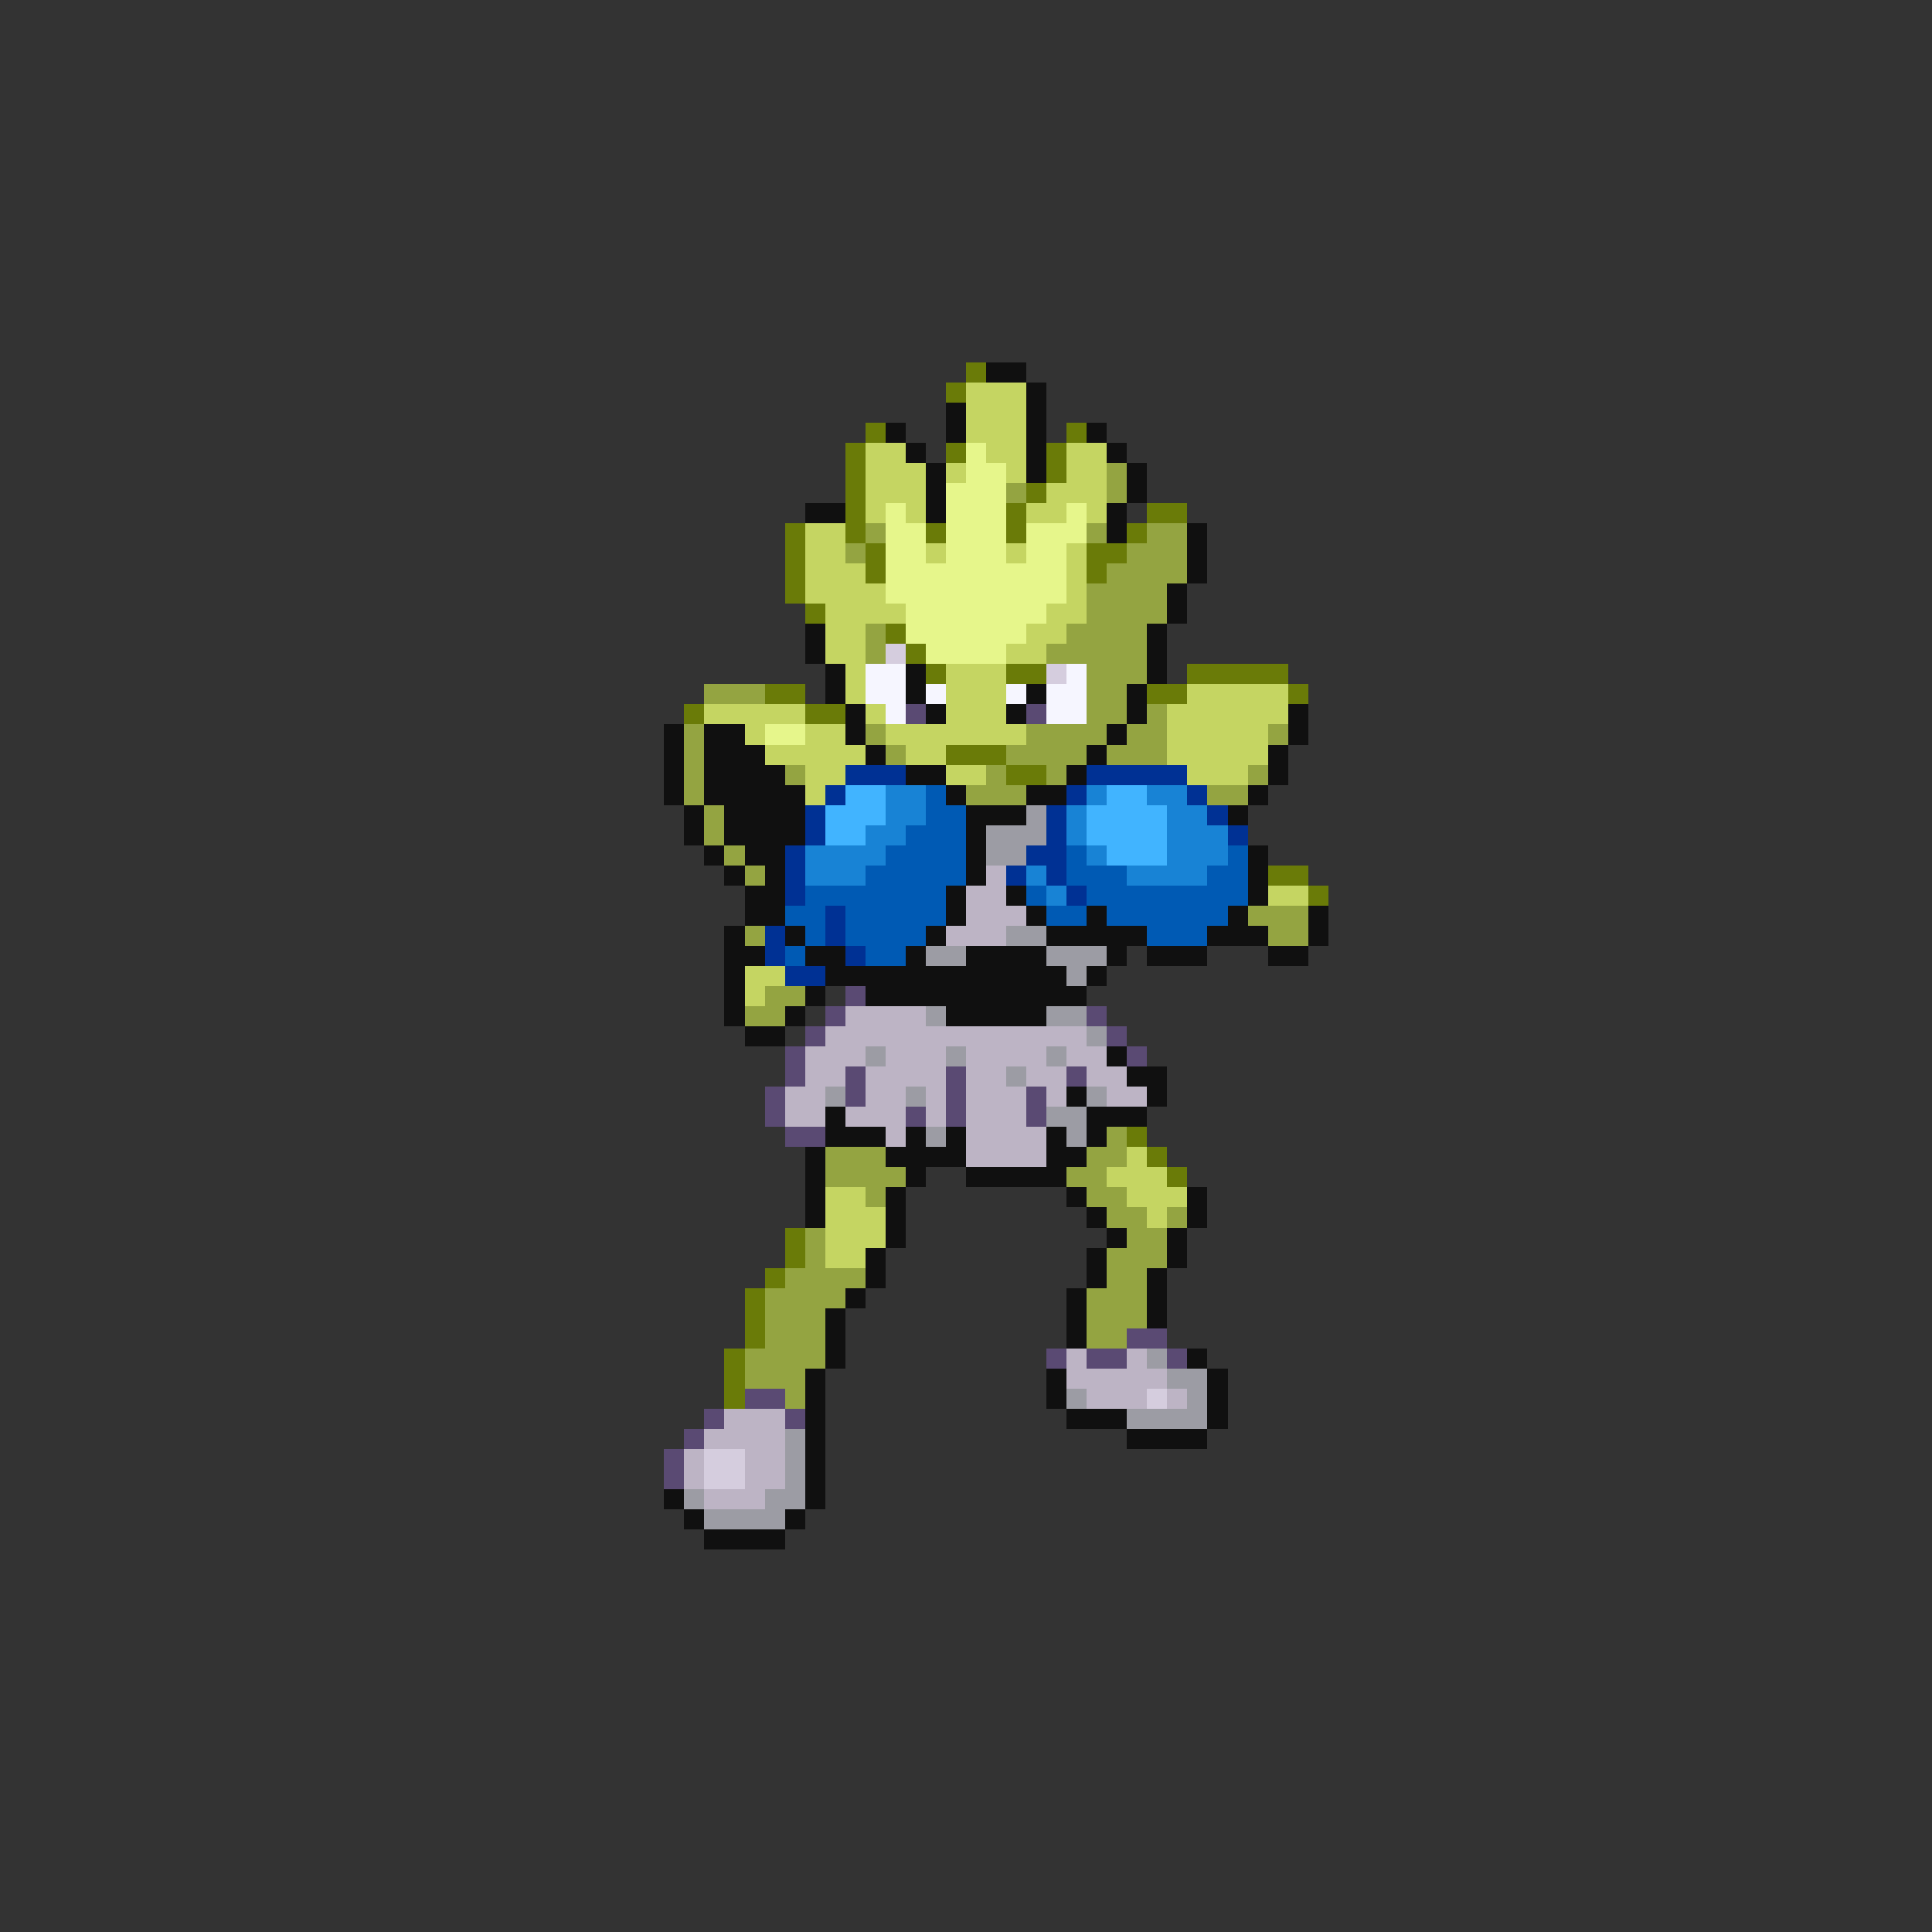 <svg xmlns="http://www.w3.org/2000/svg" viewBox="0 -0.5 96 96" shape-rendering="crispEdges">
<rect x="0" y="-0.5" width="96" height="96" fill="#333333" stroke="none"/>
<path stroke="#6a7b08" d="M48 18h1M47 19h1M43 21h1M53 21h1M42 22h1M47 22h1M52 22h1M42 23h1M52 23h1M42 24h1M51 24h1M42 25h1M50 25h1M57 25h2M39 26h1M42 26h1M46 26h1M50 26h1M56 26h1M39 27h1M43 27h1M54 27h2M39 28h1M43 28h1M54 28h1M39 29h1M40 30h1M44 31h1M45 32h1M46 33h1M50 33h2M59 33h5M38 34h2M57 34h2M64 34h1M34 35h1M40 35h2M47 37h3M50 38h2M63 43h2M65 44h1M56 56h1M57 57h1M58 58h1M39 61h1M39 62h1M38 63h1M37 64h1M37 65h1M37 66h1M36 67h1M36 68h1M36 69h1" />
<path stroke="#101010" d="M49 18h2M51 19h1M47 20h1M51 20h1M44 21h1M47 21h1M51 21h1M54 21h1M45 22h1M51 22h1M55 22h1M46 23h1M51 23h1M56 23h1M46 24h1M56 24h1M40 25h2M46 25h1M55 25h1M55 26h1M59 26h1M59 27h1M59 28h1M58 29h1M58 30h1M40 31h1M57 31h1M40 32h1M57 32h1M41 33h1M45 33h1M57 33h1M41 34h1M45 34h1M51 34h1M56 34h1M42 35h1M46 35h1M50 35h1M56 35h1M64 35h1M33 36h1M35 36h2M42 36h1M55 36h1M64 36h1M33 37h1M35 37h3M43 37h1M54 37h1M63 37h1M33 38h1M35 38h4M45 38h2M53 38h1M63 38h1M33 39h1M35 39h5M47 39h1M51 39h2M62 39h1M34 40h1M36 40h4M48 40h3M61 40h1M34 41h1M36 41h4M48 41h1M35 42h1M37 42h2M48 42h1M62 42h1M36 43h1M38 43h1M48 43h1M62 43h1M37 44h2M47 44h1M50 44h1M62 44h1M37 45h2M47 45h1M51 45h1M54 45h1M61 45h1M65 45h1M36 46h1M39 46h1M46 46h1M52 46h5M60 46h3M65 46h1M36 47h2M40 47h2M45 47h1M48 47h4M55 47h1M57 47h3M63 47h2M36 48h1M41 48h12M54 48h1M36 49h1M40 49h1M43 49h11M36 50h1M39 50h1M47 50h5M37 51h2M55 52h1M56 53h2M53 54h1M57 54h1M41 55h1M54 55h3M41 56h3M45 56h1M47 56h1M52 56h1M54 56h1M40 57h1M44 57h4M52 57h2M40 58h1M45 58h1M48 58h5M40 59h1M44 59h1M53 59h1M59 59h1M40 60h1M44 60h1M54 60h1M59 60h1M44 61h1M55 61h1M58 61h1M43 62h1M54 62h1M58 62h1M43 63h1M54 63h1M57 63h1M42 64h1M53 64h1M57 64h1M41 65h1M53 65h1M57 65h1M41 66h1M53 66h1M41 67h1M59 67h1M40 68h1M52 68h1M60 68h1M40 69h1M52 69h1M60 69h1M40 70h1M53 70h3M60 70h1M40 71h1M56 71h4M40 72h1M40 73h1M33 74h1M40 74h1M34 75h1M39 75h1M35 76h4" />
<path stroke="#c5d562" d="M48 19h3M48 20h3M48 21h3M43 22h2M49 22h2M53 22h2M43 23h3M47 23h1M50 23h1M53 23h2M43 24h3M52 24h3M43 25h1M45 25h1M51 25h2M54 25h1M40 26h2M40 27h2M46 27h1M50 27h1M53 27h1M40 28h3M53 28h1M40 29h4M53 29h1M41 30h4M52 30h2M41 31h2M51 31h2M41 32h2M50 32h2M42 33h1M47 33h3M42 34h1M47 34h3M59 34h5M35 35h5M43 35h1M47 35h3M58 35h6M37 36h1M40 36h2M44 36h7M58 36h5M38 37h5M45 37h2M58 37h5M40 38h2M47 38h2M59 38h3M40 39h1M63 44h2M37 48h2M37 49h1M56 57h1M55 58h3M41 59h2M56 59h3M41 60h3M57 60h1M41 61h3M41 62h2" />
<path stroke="#e6f68b" d="M48 22h1M48 23h2M47 24h3M44 25h1M47 25h3M53 25h1M44 26h2M47 26h3M51 26h3M44 27h2M47 27h3M51 27h2M44 28h9M44 29h9M45 30h7M45 31h6M46 32h4M38 36h2" />
<path stroke="#94a441" d="M55 23h1M50 24h1M55 24h1M43 26h1M54 26h1M57 26h2M42 27h1M56 27h3M55 28h4M54 29h4M54 30h4M43 31h1M53 31h4M43 32h1M52 32h5M54 33h3M35 34h3M54 34h2M54 35h2M57 35h1M34 36h1M43 36h1M51 36h4M56 36h2M63 36h1M34 37h1M44 37h1M50 37h4M55 37h3M34 38h1M39 38h1M49 38h1M52 38h1M62 38h1M34 39h1M48 39h3M60 39h2M35 40h1M35 41h1M36 42h1M37 43h1M62 45h3M37 46h1M63 46h2M38 49h2M37 50h2M55 56h1M41 57h3M54 57h2M41 58h4M53 58h2M43 59h1M54 59h2M55 60h2M58 60h1M40 61h1M56 61h2M40 62h1M55 62h3M39 63h4M55 63h2M38 64h4M54 64h3M38 65h3M54 65h3M38 66h3M54 66h2M37 67h4M37 68h3M39 69h1" />
<path stroke="#d5cdde" d="M44 32h1M52 33h1M57 69h1M35 72h2M35 73h2" />
<path stroke="#f6f6ff" d="M43 33h2M53 33h1M43 34h2M46 34h1M50 34h1M52 34h2M44 35h1M52 35h2" />
<path stroke="#5a4a73" d="M45 35h1M51 35h1M42 49h1M41 50h1M54 50h1M40 51h1M55 51h1M39 52h1M56 52h1M39 53h1M42 53h1M47 53h1M53 53h1M38 54h1M42 54h1M47 54h1M51 54h1M38 55h1M45 55h1M47 55h1M51 55h1M39 56h2M56 66h2M52 67h1M54 67h2M58 67h1M37 69h2M35 70h1M39 70h1M34 71h1M33 72h1M33 73h1" />
<path stroke="#003194" d="M42 38h3M54 38h5M41 39h1M53 39h1M59 39h1M40 40h1M52 40h1M60 40h1M40 41h1M52 41h1M61 41h1M39 42h1M51 42h2M39 43h1M50 43h1M52 43h1M39 44h1M53 44h1M41 45h1M38 46h1M41 46h1M38 47h1M42 47h1M39 48h2" />
<path stroke="#41b4ff" d="M42 39h2M55 39h2M41 40h3M54 40h4M41 41h2M54 41h4M55 42h3" />
<path stroke="#1883d5" d="M44 39h2M54 39h1M57 39h2M44 40h2M53 40h1M58 40h2M43 41h2M53 41h1M58 41h3M40 42h4M54 42h1M58 42h3M40 43h3M51 43h1M56 43h4M52 44h1" />
<path stroke="#005ab4" d="M46 39h1M46 40h2M45 41h3M44 42h4M53 42h1M61 42h1M43 43h5M53 43h3M60 43h2M40 44h7M51 44h1M54 44h8M39 45h2M42 45h5M52 45h2M55 45h6M40 46h1M42 46h4M57 46h3M39 47h1M43 47h2" />
<path stroke="#9c9ca4" d="M51 40h1M49 41h3M49 42h2M50 46h2M46 47h2M52 47h3M53 48h1M46 50h1M52 50h2M54 51h1M43 52h1M47 52h1M52 52h1M50 53h1M41 54h1M45 54h1M54 54h1M52 55h2M46 56h1M53 56h1M57 67h1M58 68h2M53 69h1M59 69h1M56 70h4M39 71h1M39 72h1M39 73h1M34 74h1M38 74h2M35 75h4" />
<path stroke="#bdb4c5" d="M49 43h1M48 44h2M48 45h3M47 46h3M42 50h4M41 51h13M40 52h3M44 52h3M48 52h4M53 52h2M40 53h2M43 53h4M48 53h2M51 53h2M54 53h2M39 54h2M43 54h2M46 54h1M48 54h3M52 54h1M55 54h2M39 55h2M42 55h3M46 55h1M48 55h3M44 56h1M48 56h4M48 57h4M53 67h1M56 67h1M53 68h5M54 69h3M58 69h1M36 70h3M35 71h4M34 72h1M37 72h2M34 73h1M37 73h2M35 74h3" />
</svg>